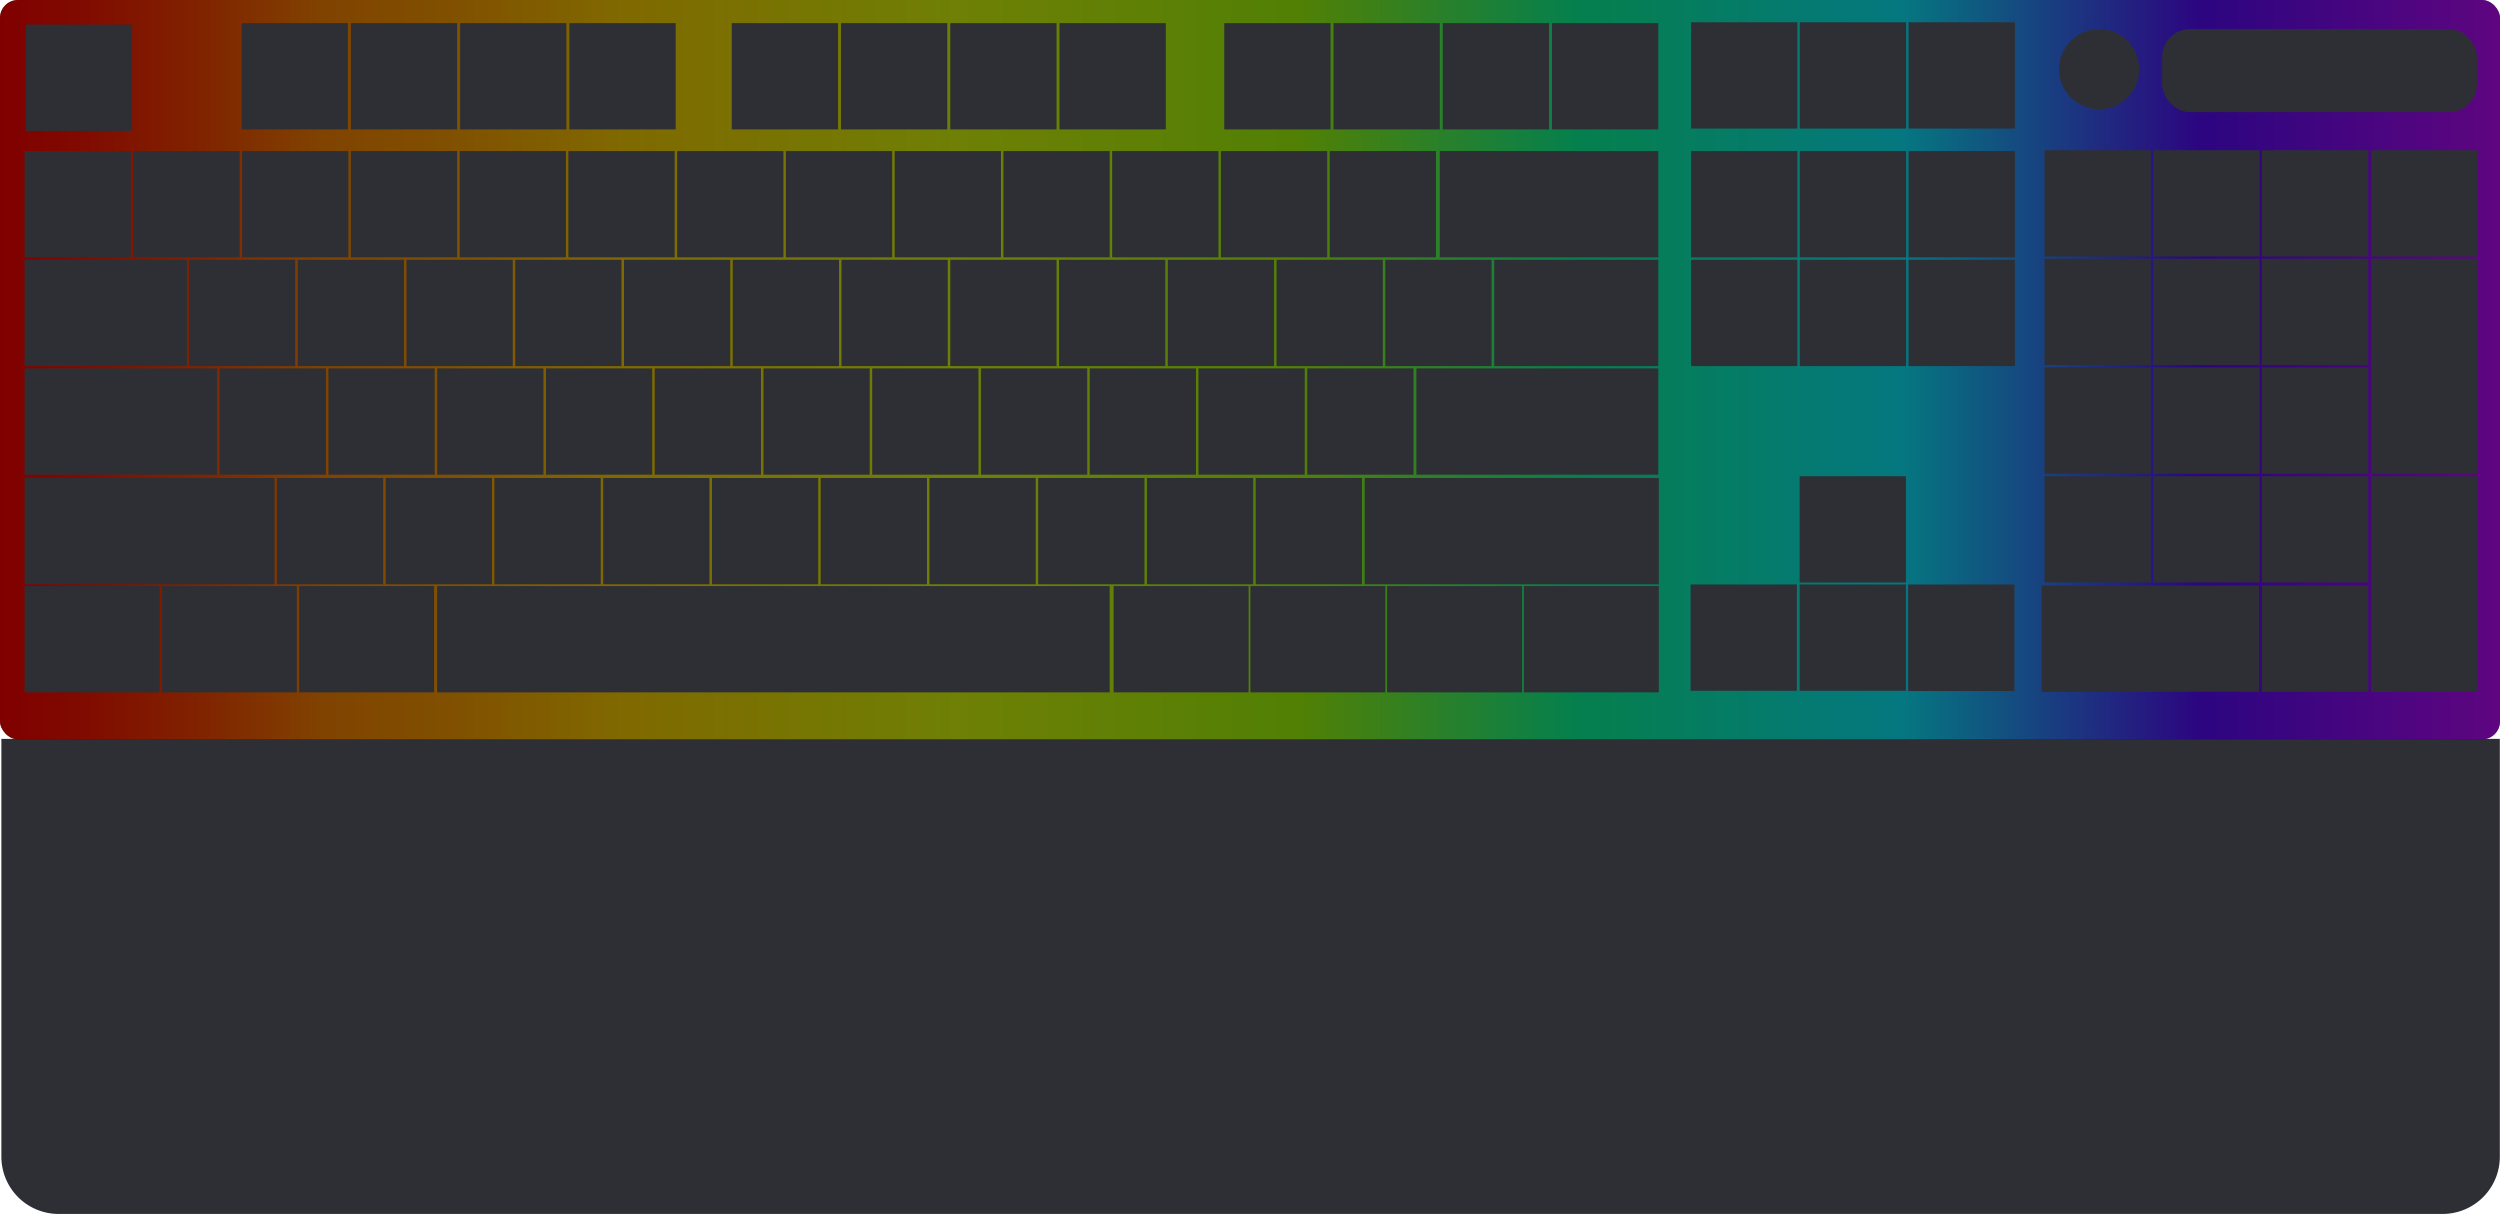 <svg id="KeyboardClickSwitch" xmlns="http://www.w3.org/2000/svg" xmlns:xlink="http://www.w3.org/1999/xlink" viewBox="0 0 873.54 424.17"><defs><style>.cls-1{fill:#2d2f35;}.cls-2{fill:url(#linear-gradient);}</style><linearGradient id="linear-gradient" y1="129.17" x2="873.54" y2="129.17" gradientUnits="userSpaceOnUse"><stop offset="0" stop-color="red" stop-opacity="0.5"/><stop offset="0.03" stop-color="#ff1300" stop-opacity="0.5"/><stop offset="0.08" stop-color="#ff4600" stop-opacity="0.5"/><stop offset="0.13" stop-color="#ff8700" stop-opacity="0.5"/><stop offset="0.18" stop-color="#ffa000" stop-opacity="0.5"/><stop offset="0.25" stop-color="#ffd300" stop-opacity="0.5"/><stop offset="0.38" stop-color="#deff0a" stop-opacity="0.5"/><stop offset="0.52" stop-color="#a1ff0a" stop-opacity="0.5"/><stop offset="0.63" stop-color="#0aff99" stop-opacity="0.5"/><stop offset="0.76" stop-color="#0aefff" stop-opacity="0.5"/><stop offset="0.88" stop-color="#580aff" stop-opacity="0.5"/><stop offset="1" stop-color="#be0aff" stop-opacity="0.5"/></linearGradient></defs><g id="KeyBoard_Plate" data-name="KeyBoard Plate"><path id="palmRest" class="cls-1" d="M.48,258.17h873a0,0,0,0,1,0,0v146a20,20,0,0,1-20,20h-833a20,20,0,0,1-20-20v-146A0,0,0,0,1,.48,258.17Z"/><g id="Plate"><rect width="873.54" height="258.33" rx="6.28"/></g><g id="RainbowPlate"><rect class="cls-2" width="873.54" height="258.33" rx="6.28"/></g><rect id="keybordKnobTwo" class="cls-1" x="755.48" y="10.17" width="110" height="29" rx="9.7"/><circle id="keyboardKnob" class="cls-1" cx="733.48" cy="24.17" r="14"/></g><g id="KeyBoard_Keys" data-name="KeyBoard Keys"><g id="Escape"><rect class="cls-1" x="9.02" y="8.6" width="37.14" height="37.14"/></g><g id="F1"><rect class="cls-1" x="84.43" y="8.08" width="37.14" height="37.14"/></g><g id="F2"><rect class="cls-1" x="122.6" y="8.08" width="37.14" height="37.14"/></g><g id="F3"><rect class="cls-1" x="160.77" y="8.08" width="37.14" height="37.14"/></g><g id="F4"><rect class="cls-1" x="198.95" y="8.08" width="37.14" height="37.14"/></g><g id="_" data-name=" "><rect class="cls-1" x="8.59" y="52.78" width="37.14" height="37.14"/></g><g id="L_Ctrl" data-name="L Ctrl"><rect class="cls-1" x="8.59" y="204.78" width="47.16" height="37.14"/></g><g id="L_Win_Cmd" data-name="L Win Cmd"><rect class="cls-1" x="56.56" y="204.78" width="47.16" height="37.14"/></g><g id="L_Alt" data-name="L Alt"><rect class="cls-1" x="104.53" y="204.78" width="47.16" height="37.14"/></g><g id="R_Alt" data-name="R Alt"><rect class="cls-1" x="389.12" y="204.78" width="47.16" height="37.14"/></g><g id="R_Win_Cmd" data-name="R Win Cmd"><rect class="cls-1" x="436.9" y="204.78" width="47.16" height="37.14"/></g><g id="Fn"><rect class="cls-1" x="484.68" y="204.78" width="47.16" height="37.14"/></g><g id="R_Ctrl" data-name="R Ctrl"><rect class="cls-1" x="532.46" y="204.78" width="47.16" height="37.14"/></g><g id="SpaceBar"><rect class="cls-1" x="152.75" y="204.78" width="234.99" height="37.14"/></g><g id="_1" data-name=" 1"><rect class="cls-1" x="46.6" y="52.78" width="37.14" height="37.14"/></g><g id="_2" data-name=" 2"><rect class="cls-1" x="84.6" y="52.78" width="37.14" height="37.14"/></g><g id="_3" data-name=" 3"><rect class="cls-1" x="122.6" y="52.78" width="37.14" height="37.14"/></g><g id="_4" data-name=" 4"><rect class="cls-1" x="160.6" y="52.78" width="37.14" height="37.14"/></g><g id="_5" data-name=" 5"><rect class="cls-1" x="198.6" y="52.78" width="37.14" height="37.14"/></g><g id="_6" data-name=" 6"><rect class="cls-1" x="236.6" y="52.78" width="37.14" height="37.14"/></g><g id="_7" data-name=" 7"><rect class="cls-1" x="274.6" y="52.78" width="37.14" height="37.14"/></g><g id="_8" data-name=" 8"><rect class="cls-1" x="312.61" y="52.78" width="37.14" height="37.14"/></g><g id="_9" data-name=" 9"><rect class="cls-1" x="350.61" y="52.78" width="37.14" height="37.14"/></g><g id="_0" data-name=" 0"><rect class="cls-1" x="388.61" y="52.78" width="37.14" height="37.14"/></g><g id="_-" data-name=" -"><rect class="cls-1" x="426.61" y="52.78" width="37.14" height="37.14"/></g><g id="_2-2" data-name=" "><rect class="cls-1" x="464.61" y="52.78" width="37.14" height="37.14"/></g><g id="q"><rect class="cls-1" x="66.03" y="90.78" width="37.14" height="37.14"/></g><g id="w"><rect class="cls-1" x="104.03" y="90.78" width="37.14" height="37.14"/></g><g id="e"><rect class="cls-1" x="142.03" y="90.78" width="37.14" height="37.14"/></g><g id="r"><rect class="cls-1" x="180.03" y="90.78" width="37.14" height="37.14"/></g><g id="t"><rect class="cls-1" x="218.03" y="90.78" width="37.14" height="37.14"/></g><g id="y"><rect class="cls-1" x="256.03" y="90.78" width="37.14" height="37.14"/></g><g id="u"><rect class="cls-1" x="294.03" y="90.78" width="37.14" height="37.14"/></g><g id="i"><rect class="cls-1" x="332.04" y="90.78" width="37.14" height="37.14"/></g><g id="o"><rect class="cls-1" x="370.04" y="90.78" width="37.14" height="37.14"/></g><g id="p"><rect class="cls-1" x="408.04" y="90.78" width="37.14" height="37.14"/></g><g id="_2-2" data-name=" 2-2"><rect class="cls-1" x="446.04" y="90.78" width="37.14" height="37.14"/></g><g id="a"><rect class="cls-1" x="76.75" y="128.72" width="37.14" height="37.14"/></g><g id="s"><rect class="cls-1" x="114.75" y="128.72" width="37.14" height="37.14"/></g><g id="d"><rect class="cls-1" x="152.75" y="128.72" width="37.14" height="37.14"/></g><g id="f"><rect class="cls-1" x="190.76" y="128.72" width="37.14" height="37.14"/></g><g id="g"><rect class="cls-1" x="228.76" y="128.72" width="37.14" height="37.14"/></g><g id="h"><rect class="cls-1" x="266.76" y="128.72" width="37.14" height="37.14"/></g><g id="j"><rect class="cls-1" x="304.76" y="128.72" width="37.14" height="37.14"/></g><g id="k"><rect class="cls-1" x="342.76" y="128.72" width="37.14" height="37.14"/></g><g id="l"><rect class="cls-1" x="380.76" y="128.72" width="37.14" height="37.14"/></g><g id="_3-2" data-name=" 3-2"><rect class="cls-1" x="418.76" y="128.72" width="37.14" height="37.14"/></g><g id="z"><rect class="cls-1" x="96.75" y="167.02" width="37.14" height="37.14"/></g><g id="x"><rect class="cls-1" x="134.75" y="167.02" width="37.14" height="37.14"/></g><g id="c"><rect class="cls-1" x="172.76" y="167.02" width="37.14" height="37.14"/></g><g id="v"><rect class="cls-1" x="210.76" y="167.02" width="37.14" height="37.14"/></g><g id="b"><rect class="cls-1" x="248.76" y="167.02" width="37.14" height="37.14"/></g><g id="n"><rect class="cls-1" x="286.76" y="167.02" width="37.14" height="37.14"/></g><g id="m"><rect class="cls-1" x="324.76" y="167.02" width="37.14" height="37.14"/></g><g id="_4-2" data-name=" 4-2"><rect class="cls-1" x="362.76" y="167.02" width="37.14" height="37.14"/></g><g id="_." data-name=" ."><rect class="cls-1" x="400.76" y="167.02" width="37.14" height="37.14"/></g><g id="_5-2" data-name=" 5-2"><rect class="cls-1" x="438.76" y="167.02" width="37.14" height="37.14"/></g><g id="_6-2" data-name=" 6-2"><rect class="cls-1" x="456.77" y="128.72" width="37.14" height="37.14"/></g><g id="_7-2" data-name=" 7-2"><rect class="cls-1" x="484.04" y="90.78" width="37.14" height="37.14"/></g><g id="_8-2" data-name=" 8-2"><rect class="cls-1" x="522.1" y="90.78" width="57.34" height="37.14"/></g><g id="Tab"><rect class="cls-1" x="8.59" y="90.78" width="56.74" height="37.14"/></g><g id="CapsLock"><rect class="cls-1" x="8.59" y="128.72" width="67.27" height="37.14"/></g><g id="LShift"><rect class="cls-1" x="8.59" y="167.02" width="87.35" height="37.14"/></g><g id="Backspace"><rect class="cls-1" x="503.09" y="52.78" width="76.35" height="37.14"/></g><g id="Enter"><rect class="cls-1" x="494.91" y="128.72" width="84.53" height="37.14"/></g><g id="Num0"><rect class="cls-1" x="713.38" y="204.59" width="76" height="37.14"/></g><g id="RShift"><rect class="cls-1" x="476.84" y="167.02" width="102.78" height="37.14"/></g><g id="F5"><rect class="cls-1" x="255.69" y="8.08" width="37.14" height="37.14"/></g><g id="F6"><rect class="cls-1" x="293.86" y="8.08" width="37.14" height="37.14"/></g><g id="F7"><rect class="cls-1" x="332.03" y="8.08" width="37.14" height="37.14"/></g><g id="F8"><rect class="cls-1" x="370.21" y="8.08" width="37.14" height="37.14"/></g><g id="F9"><rect class="cls-1" x="427.78" y="8.08" width="37.14" height="37.14"/></g><g id="F10"><rect class="cls-1" x="465.95" y="8.08" width="37.14" height="37.14"/></g><g id="F11"><rect class="cls-1" x="504.12" y="8.08" width="37.14" height="37.14"/></g><g id="F12"><rect class="cls-1" x="542.3" y="8.08" width="37.14" height="37.14"/></g><g id="PrintScreen"><rect class="cls-1" x="590.88" y="7.78" width="37.14" height="37.14"/></g><g id="ScrollLock"><rect class="cls-1" x="628.88" y="7.78" width="37.14" height="37.14"/></g><g id="Pause"><rect class="cls-1" x="666.88" y="7.78" width="37.14" height="37.14"/></g><g id="Insert"><rect class="cls-1" x="590.88" y="52.78" width="37.14" height="37.14"/></g><g id="Home"><rect class="cls-1" x="628.88" y="52.78" width="37.14" height="37.14"/></g><g id="PageUp"><rect class="cls-1" x="666.88" y="52.78" width="37.14" height="37.14"/></g><g id="Delete"><rect class="cls-1" x="590.88" y="90.78" width="37.14" height="37.14"/></g><g id="ArrowLeft"><rect class="cls-1" x="590.72" y="204.23" width="37.14" height="37.14"/></g><g id="ArrowDown"><rect class="cls-1" x="628.82" y="204.23" width="37.14" height="37.14"/></g><g id="ArrowRight"><rect class="cls-1" x="666.73" y="204.23" width="37.14" height="37.22"/></g><g id="ArrowUp"><rect class="cls-1" x="628.82" y="166.4" width="37.14" height="37.14"/></g><g id="End"><rect class="cls-1" x="628.88" y="90.78" width="37.14" height="37.14"/></g><g id="PageDown"><rect class="cls-1" x="666.88" y="90.78" width="37.14" height="37.14"/></g><g id="NumLock"><rect class="cls-1" x="714.38" y="52.49" width="37.14" height="37.14"/></g><g id="_9-2" data-name=" 9-2"><rect class="cls-1" x="752.38" y="52.49" width="37.14" height="37.14"/></g><g id="_10" data-name=" 10"><rect class="cls-1" x="790.38" y="52.49" width="37.14" height="37.14"/></g><g id="Num7"><rect class="cls-1" x="714.38" y="90.39" width="37.14" height="37.14"/></g><g id="Num8"><rect class="cls-1" x="752.38" y="90.39" width="37.14" height="37.14"/></g><g id="Num9"><rect class="cls-1" x="790.38" y="90.39" width="37.14" height="37.14"/></g><g id="Num4"><rect class="cls-1" x="714.38" y="128.39" width="37.14" height="37.14"/></g><g id="Num5"><rect class="cls-1" x="752.38" y="128.39" width="37.14" height="37.14"/></g><g id="Num6"><rect class="cls-1" x="790.38" y="128.39" width="37.14" height="37.14"/></g><g id="Num1"><rect class="cls-1" x="714.38" y="166.39" width="37.14" height="37.14"/></g><g id="Num2"><rect class="cls-1" x="752.38" y="166.39" width="37.14" height="37.14"/></g><g id="Num."><rect class="cls-1" x="790.38" y="204.59" width="37.14" height="37.14"/></g><g id="Num-"><rect class="cls-1" x="828.53" y="52.49" width="37.14" height="37.14"/></g><g id="Num_" data-name="Num "><rect class="cls-1" x="828.53" y="90.39" width="37.14" height="75.14"/></g><g id="NumEnter"><rect class="cls-1" x="828.53" y="166.39" width="37.14" height="75.34"/></g><g id="Num3"><rect class="cls-1" x="790.38" y="166.39" width="37.14" height="37.14"/></g></g></svg>